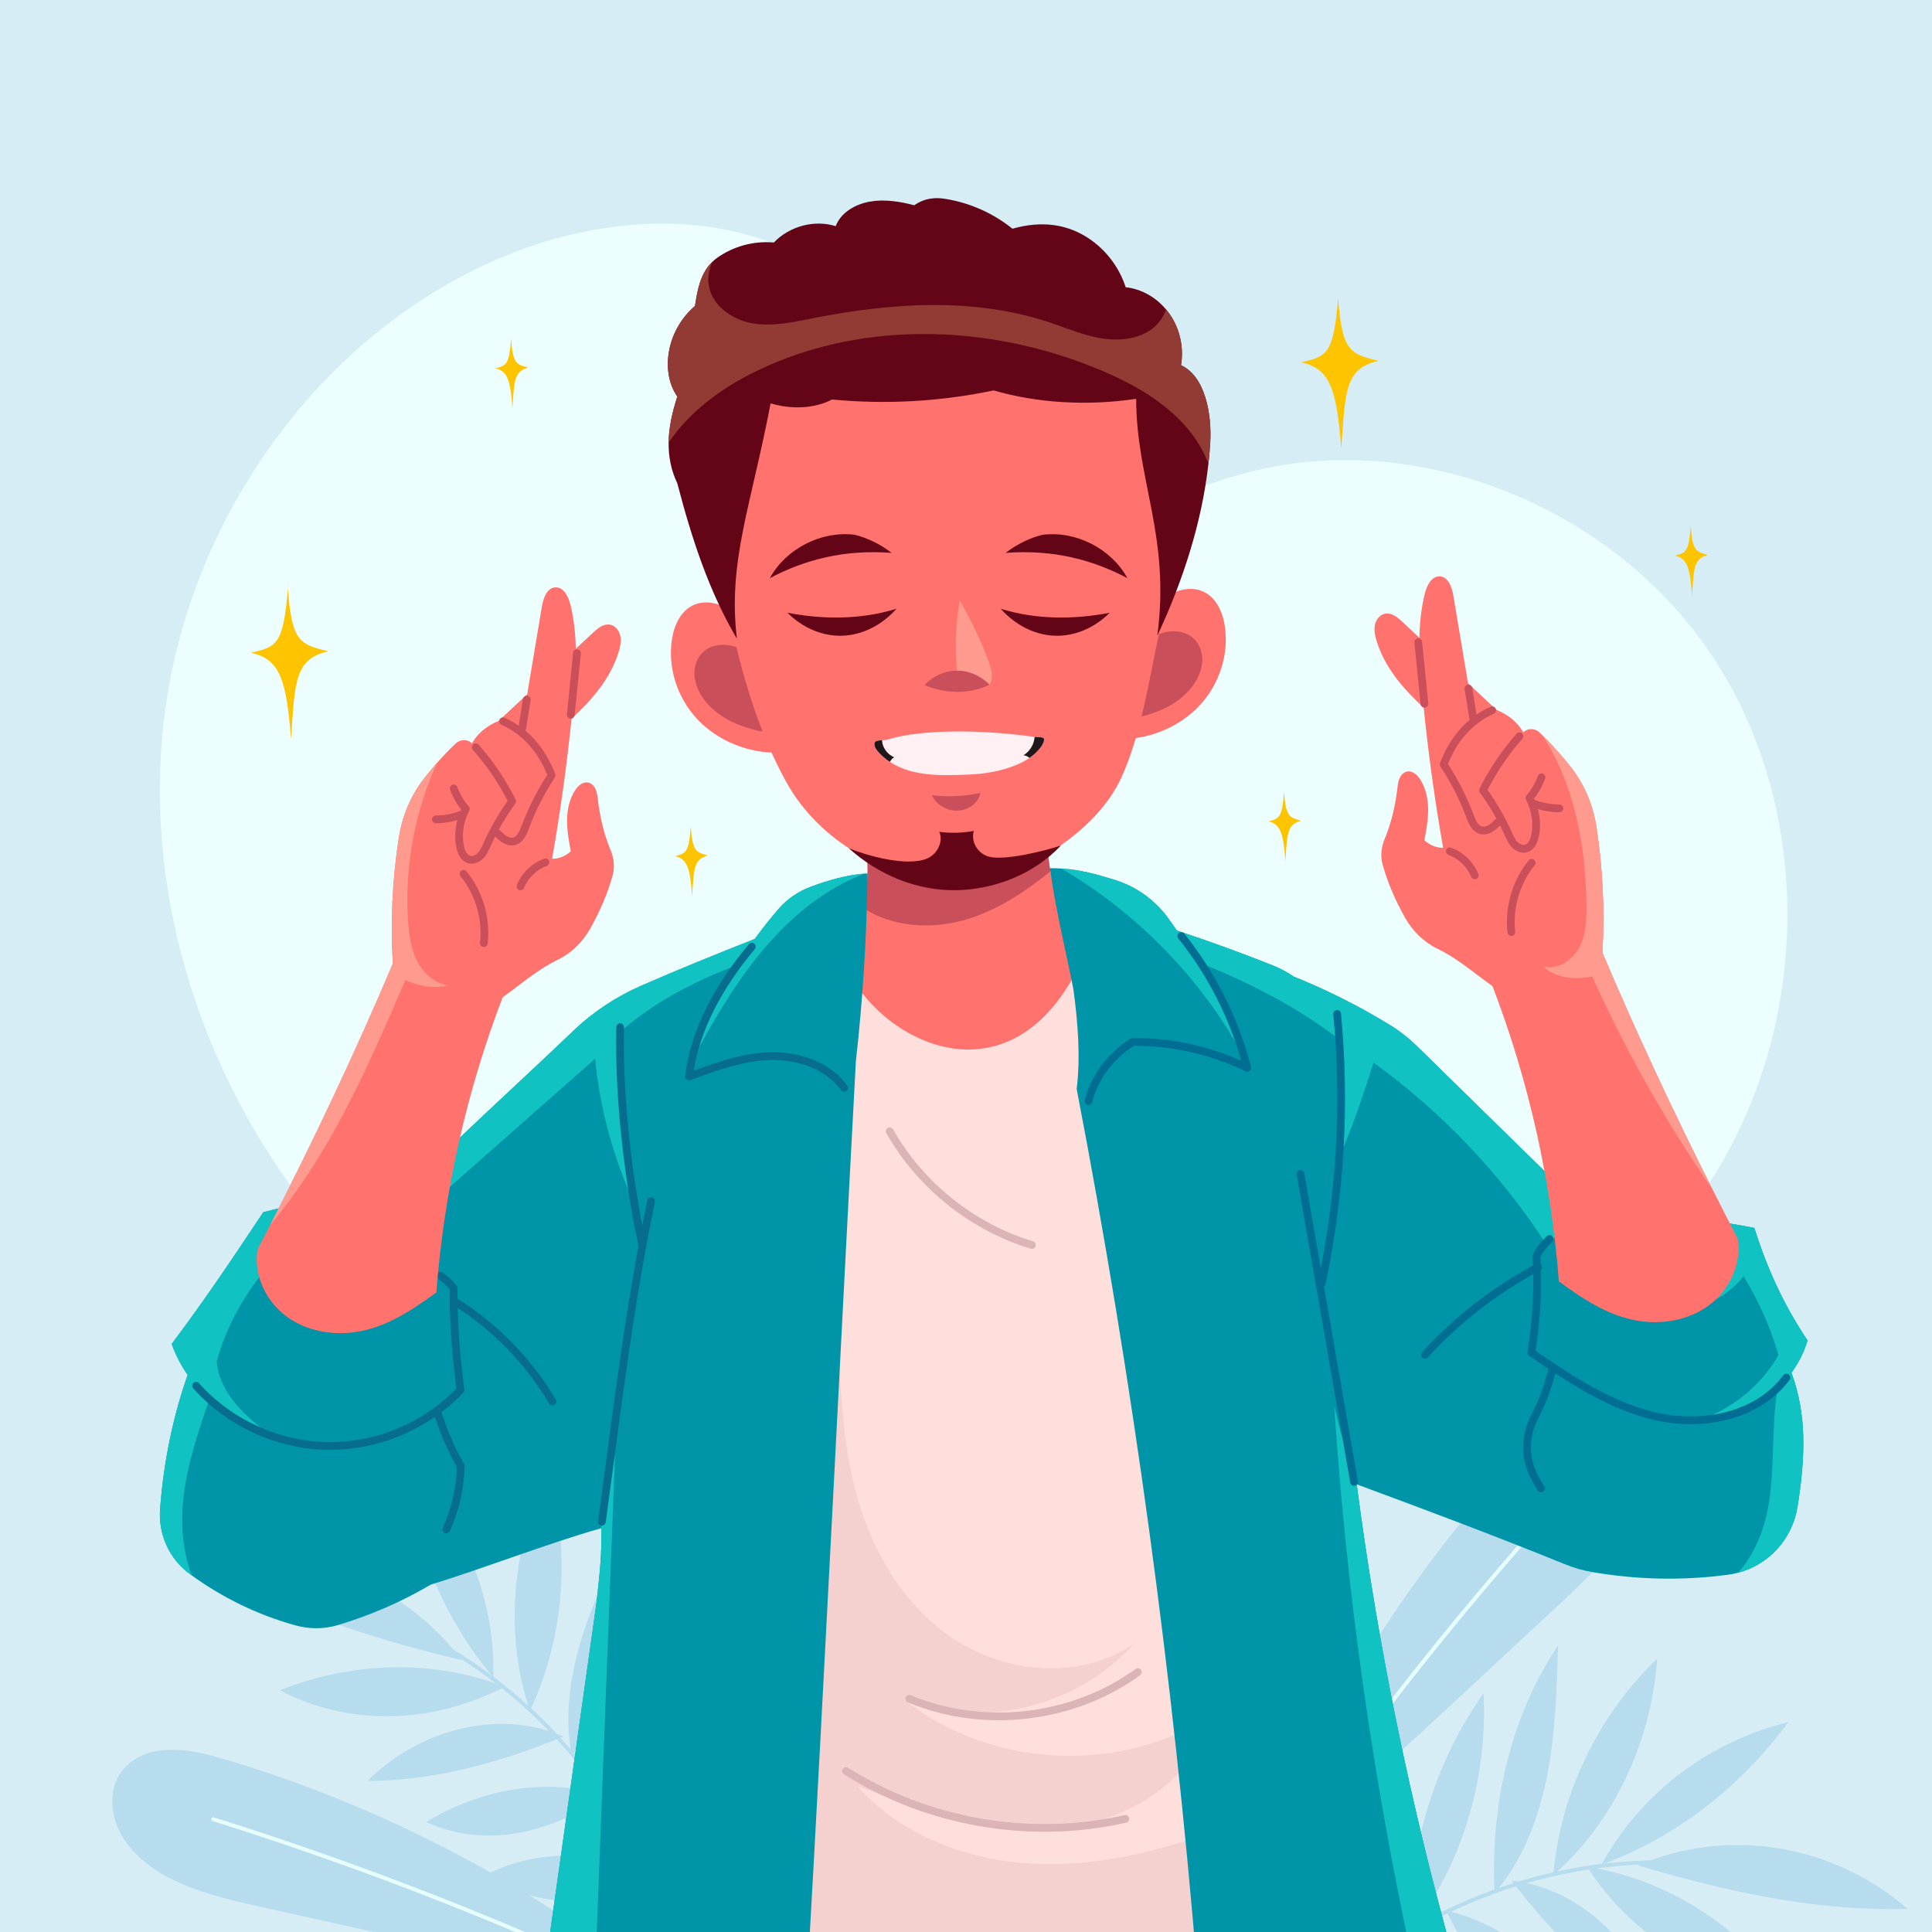 <?xml version="1.0" encoding="utf-8"?>
<!-- Generator: Adobe Illustrator 27.5.0, SVG Export Plug-In . SVG Version: 6.00 Build 0)  -->
<svg version="1.1" xmlns="http://www.w3.org/2000/svg" xmlns:xlink="http://www.w3.org/1999/xlink" x="0px" y="0px"
	 viewBox="0 0 500 500" style="enable-background:new 0 0 500 500;" xml:space="preserve">
<g id="BACKGROUND">
	<rect style="fill:#D6EDF5;" width="500" height="500"/>
</g>
<g id="OBJECTS">
	<path style="fill:#EDFEFF;" d="M243.021,387.898c-53.396,0.213-107.394-18.958-146.15-56.061
		c-38.755-37.103-60.849-92.463-54.381-146.002S85.438,82.562,135.695,64.341c27.58-9.999,61.175-9.567,83.186,9.972
		c10.329,9.169,17.155,21.588,25.319,32.766c8.164,11.178,18.722,21.784,32.224,24.417c14.962,2.918,29.715-4.494,44.386-8.652
		c45.261-12.824,97.225,8.206,122.971,47.935c25.746,39.728,24.621,94.816-0.941,134.665
		c-19.608,30.565-51.363,51.591-85.132,64.358C323.939,382.568,287.912,387.719,243.021,387.898z"/>
	<g>
		<path style="fill:#FFC400;" d="M347.144,116.154c0.945-15.411,1.118-20.842,9.611-22.754c-7.192-1.85-9.441-2.208-10.441-16.246
			c-1.212,14.734-2.971,15.012-9.559,16.626C344.477,95.367,345.908,101.275,347.144,116.154z"/>
		<path style="fill:#FFC400;" d="M75.338,191.327c0.945-15.411,1.118-20.842,9.611-22.755c-7.192-1.85-9.441-2.208-10.441-16.245
			c-1.213,14.734-2.971,15.012-9.559,16.626C72.671,170.54,74.102,176.448,75.338,191.327z"/>
		<path style="fill:#FFC400;" d="M332.671,222.9c0.401-7.113,0.475-9.62,4.085-10.502c-3.057-0.854-4.013-1.019-4.438-7.498
			c-0.515,6.8-1.263,6.929-4.062,7.674C331.537,213.306,332.145,216.033,332.671,222.9z"/>
		<path style="fill:#FFC400;" d="M437.915,154.126c0.401-7.113,0.475-9.62,4.085-10.502c-3.057-0.854-4.013-1.019-4.438-7.498
			c-0.515,6.8-1.263,6.928-4.062,7.674C436.782,144.531,437.39,147.258,437.915,154.126z"/>
		<path style="fill:#FFC400;" d="M132.63,105.654c0.401-7.113,0.475-9.62,4.085-10.502c-3.057-0.854-4.013-1.019-4.438-7.498
			c-0.515,6.8-1.263,6.929-4.062,7.674C131.497,96.06,132.105,98.787,132.63,105.654z"/>
		<path style="fill:#FFC400;" d="M179.13,231.9c0.401-7.113,0.475-9.62,4.085-10.502c-3.057-0.854-4.013-1.019-4.438-7.498
			c-0.515,6.8-1.263,6.929-4.062,7.674C177.997,222.306,178.605,225.033,179.13,231.9z"/>
	</g>
	<g>
		<defs>
			<rect id="SVGID_1_" width="500" height="500"/>
		</defs>
		<clipPath id="SVGID_00000113329917053443591870000000698864771755329415_">
			<use xlink:href="#SVGID_1_"  style="overflow:visible;"/>
		</clipPath>
		<g style="clip-path:url(#SVGID_00000113329917053443591870000000698864771755329415_);">
			<g>
				<path style="fill:none;stroke:#B7DCED;stroke-miterlimit:10;" d="M167.14,483.779c-14.376-30.806-39.461-54.571-69.603-65.94"/>
				<path style="fill:#B7DCED;" d="M119.479,429.644c-15.154-20.254-40.913-30.057-66.124-25.164
					C71.598,415.612,91.94,423.062,119.479,429.644z"/>
				<path style="fill:#B7DCED;" d="M127.685,434.117c-12.789-15.092-21.027-34.832-23.403-56.071
					C118.883,392.001,128.244,412.249,127.685,434.117z"/>
				<path style="fill:#B7DCED;" d="M137.16,442.73c-6.638-19.119-4.862-42.36,4.732-61.905
					C147.614,400.523,146.361,423.275,137.16,442.73z"/>
				<path style="fill:#B7DCED;" d="M148.001,454.405c-2.118-10.566-0.319-22.156,3.334-32.905
					c3.653-10.749,9.086-20.827,14.485-30.827C167.159,411.499,161.324,433.624,148.001,454.405z"/>
				<path style="fill:#B7DCED;" d="M130.596,436.541c-17.992-7.039-38.912-6.72-58.157,0.886
					C89.552,446.517,111.1,446.613,130.596,436.541z"/>
				<path style="fill:#B7DCED;" d="M145.809,449.425c-15.983-7.106-36.735-2.404-50.774,11.505
					C111.233,460.839,127.785,456.846,145.809,449.425z"/>
				<path style="fill:#B7DCED;" d="M156.561,464.547c-14.776-4.433-31.817-1.852-46.216,6.999
					C123.798,477.785,140.82,475.8,156.561,464.547z"/>
				<path style="fill:#B7DCED;" d="M161.931,474.267c-3.146-21.112,2.19-44.541,14.394-63.195
					C178.238,432.048,173.57,454.44,161.931,474.267z"/>
				<path style="fill:#B7DCED;" d="M173.285,490.688c-12.641-11.901-32.721-13.814-49.06-4.674
					C138.01,492.478,153.894,494.388,173.285,490.688z"/>
			</g>
			<g>
				<path style="fill:none;stroke:#B7DCED;stroke-miterlimit:10;" d="M355.511,505.784c27.857-19.484,61.466-27.515,93.253-22.281"
					/>
				<path style="fill:#B7DCED;" d="M423.86,482.749c23.254-9.958,50.462-5.561,69.844,11.287
					C472.339,494.549,450.997,490.825,423.86,482.749z"/>
				<path style="fill:#B7DCED;" d="M414.516,482.517c18.623-6.672,35.631-19.643,48.312-36.846
					C443.205,450.452,424.971,463.303,414.516,482.517z"/>
				<path style="fill:#B7DCED;" d="M402.004,485.236c15.311-13.234,25.399-34.248,26.868-55.971
					C414.064,443.459,403.768,463.787,402.004,485.236z"/>
				<path style="fill:#B7DCED;" d="M386.776,489.923c7.119-8.09,11.359-19.025,13.573-30.16c2.214-11.135,2.55-22.579,2.877-33.939
					C391.65,443.187,385.635,465.264,386.776,489.923z"/>
				<path style="fill:#B7DCED;" d="M410.784,483.161c19.101,2.905,37.055,13.645,49.915,29.858
					C441.333,512.329,422.627,501.634,410.784,483.161z"/>
				<path style="fill:#B7DCED;" d="M391.165,486.707c17.394,1.842,33.011,16.294,38.211,35.359
					C415.396,513.885,403.06,502.148,391.165,486.707z"/>
				<path style="fill:#B7DCED;" d="M374.291,494.423c15.012,3.553,28.477,14.311,36.518,29.178
					C396.039,522.274,382.292,512.041,374.291,494.423z"/>
				<path style="fill:#B7DCED;" d="M364.779,500.154c13.284-16.707,20.383-39.664,19.147-61.921
					C371.778,455.439,364.619,477.163,364.779,500.154z"/>
				<path style="fill:#B7DCED;" d="M346.734,508.694c16.898-3.982,35.243,4.406,44.819,20.493
					C376.383,527.887,361.673,521.597,346.734,508.694z"/>
			</g>
			<g>
				<path style="fill:#B7DCED;" d="M172.852,515.68c-34.101-27.239-73.598-48.523-116.764-60.967
					c-7.953-2.293-18.27-3.604-24.031,3.056c-4.818,5.571-3.304,13.797,0.685,19.163c7.538,10.138,21.327,13.577,34.171,16.436
					C105.61,501.981,144.306,510.594,172.852,515.68z"/>
				<path style="fill:none;stroke:#E7FEFF;stroke-linecap:round;stroke-linejoin:round;stroke-miterlimit:10;" d="M55.175,470.805
					c39.385,12.388,77.663,27.411,114.498,44.937"/>
			</g>
			<g>
				<path style="fill:#B7DCED;" d="M324.931,486.81c15.59-40.765,38.85-79.132,69.753-111.737
					c5.694-6.007,13.923-12.367,22.265-9.545c6.977,2.36,9.841,10.219,9.122,16.866c-1.359,12.559-11.503,22.514-21.126,31.488
					C375.953,440.919,346.961,467.957,324.931,486.81z"/>
				<path style="fill:none;stroke:#E7FEFF;stroke-linecap:round;stroke-linejoin:round;stroke-miterlimit:10;" d="M403.627,388.481
					c-27.673,30.641-53.055,62.993-75.925,96.771"/>
			</g>
		</g>
	</g>
	<g>
		<defs>
			<rect id="SVGID_00000141417852802619519080000007473446201663892636_" width="500" height="500"/>
		</defs>
		<clipPath id="SVGID_00000003817606922038119640000016546060481749674943_">
			<use xlink:href="#SVGID_00000141417852802619519080000007473446201663892636_"  style="overflow:visible;"/>
		</clipPath>
		<g style="clip-path:url(#SVGID_00000003817606922038119640000016546060481749674943_);">
			<g>
				<path style="fill:#FFDFDB;" d="M320.11,506.97c-0.57,0.07-1.14,0.13-1.71,0.19c-42.19,4.84-84.33,5.23-125.99,0.9
					c3.56-57.82,9.05-122.98,16.52-184.63c3.17-26.18,6.7-51.73,10.59-75.82c4.14,0.28,10.11-0.33,18.16-1.23
					c16.52,0.48,33.07,0.12,50.22,0.64C300.97,327.96,312.38,425.34,320.11,506.97z"/>
				<path style="opacity:0.588;fill:#EDC7C7;" d="M318.4,507.16c-42.19,4.84-84.33,5.23-125.99,0.9
					c3.56-57.82,9.05-122.98,16.52-184.63c2.51-2.67,5.49-4.38,9.02-3.8c-1.5,17.27-1.24,42.33,1.91,59.37s11.25,33.81,25.27,43.99
					c14.03,10.18,34.54,12.26,48.6,2.15c-14.24,16.23-38.75,22.54-59.06,15.21c22.04,17.18,54.98,18.78,78.58,3.8
					c-4.18,17.13-22.39,27.85-39.98,29.08c-17.59,1.24-34.77-4.9-51.33-10.95c11.05,12.46,27.78,18.95,44.4,19.98
					c16.63,1.03,33.21-2.95,48.83-8.74C315.73,484.78,316.81,496,318.4,507.16z"/>
				<g>
					<path style="fill:none;stroke:#DBB4B5;stroke-width:2;stroke-linecap:round;stroke-linejoin:round;stroke-miterlimit:10;" d="
						M230.242,292.769c7.934,14.003,21.397,24.773,36.801,29.439"/>
					<path style="fill:none;stroke:#DBB4B5;stroke-width:2;stroke-linecap:round;stroke-linejoin:round;stroke-miterlimit:10;" d="
						M218.948,458.334c21.213,13.414,47.837,17.976,72.305,12.389"/>
					<path style="fill:none;stroke:#DBB4B5;stroke-width:2;stroke-linecap:round;stroke-linejoin:round;stroke-miterlimit:10;" d="
						M235.32,439.639c19.135,8.014,42.367,5.307,59.146-6.893"/>
				</g>
			</g>
			<g>
				<path style="fill:#FF726E;" d="M278.46,251.57c-17.05,32.37-46.62,19.7-57.26,2.64c0.67-6.26,1.21-12.67,1.32-18
					c0.2-0.5,0.38-1,0.54-1.49c2.28-6.87,1.34-12.51,0.97-19.74c15.78,2.5,31.15,1.38,47.05-1.54c-0.14,3.76,0.06,8.08,0.76,12.07
					c0.52,3.01,1.33,5.83,2.5,8.07C275.48,240.21,276.92,244.83,278.46,251.57z"/>
				<path style="fill:#C94F5B;" d="M271.84,225.51c-6.65,5.37-13.44,9.81-21.13,12.26c-9.15,2.9-19.97,2.33-27.65-3.05
					c2.28-6.87,1.34-12.51,0.97-19.74c15.78,2.5,31.15,1.38,47.05-1.54C270.94,217.2,271.14,221.52,271.84,225.51z"/>
			</g>
			<g>
				<path style="fill:#0094A8;" d="M224.52,226.04c-0.19,16.63-1.26,32.94-3.02,48.65c-4.21,78.24-8,156.78-12.51,236.09
					c-18.2,3.89-37.08,4.51-55.04,1.98c-4.4-0.62-8.75-1.43-13.02-2.43l13.45-95.62c0.83-7.48,1.45-13.18,1.21-19.01
					c0-0.06-0.01-0.13-0.01-0.19c-13.66,3.86-30.42,10.4-44.14,14.61c-7.54,4.47-15.62,7.93-24,10.45
					c-3.57,1.08-7.39,1.07-10.99,0.07c-9.59-2.65-18.72-7.06-26.82-12.93c-0.18-0.12-0.35-0.24-0.52-0.37
					c-5.31-3.89-8.18-10.26-7.68-16.82c0.94-12.38,3.35-23.88,7.14-34.69c-1.71-2.47-3.12-5.15-4.13-8.02
					c8.98-11.95,16.34-23.02,23.7-34.09c3.21-0.8,6.18-1.54,9.14-2.29c0.07-0.01,0.14-0.03,0.21-0.05
					c4.83,2.25,9.41,4.29,13.85,6.21c3.93-3.69,8.26-6.87,13.32-9.21c0.26-0.26,0.51-0.51,0.77-0.76
					c14.37-14.33,28.56-27.1,43.03-40.91c5.11-4.89,11.08-8.8,17.56-11.64c9.5-4.15,19.27-8.11,29.3-12.07
					c1.94-2.64,3.98-5.21,6.12-7.71c2.24-2.61,5.14-4.59,8.4-5.8c4.36-1.63,9.25-3.06,13.95-3.4
					C224.04,226.07,224.28,226.05,224.52,226.04z"/>
				<g>
					<path style="fill:#11C2C2;" d="M223.79,226.09c-8.45,3.24-15.62,8.48-21.66,14.63c-8.76,8.9-15.39,19.67-21.37,30.64
						c1.02-7.67,4.11-15.04,8.93-21.16c-10.44,3.98-20.38,9.26-28.84,16.53c-0.15,13.9,0.5,27.81,1.96,41.63
						c-4.83-11.23-7.76-23.28-8.8-34.34c-16.23,14.32-32.46,28.64-48.69,42.95c0.25-3.11,0.29-6.23,0.11-9.35
						c14.37-14.33,28.56-27.1,43.03-40.91c5.11-4.89,11.08-8.8,17.56-11.64c9.5-4.15,19.27-8.11,29.3-12.07
						c1.94-2.64,3.98-5.21,6.12-7.71c2.24-2.61,5.14-4.59,8.4-5.8C214.2,227.86,219.09,226.43,223.79,226.09z"/>
					<path style="fill:#11C2C2;" d="M77.28,311.43c-0.56,2.98-0.87,6-0.91,9.03c-9.87,9.05-16.86,19.71-20.29,31.82
						c0.32,4.12,2.34,7.97,5,11.13c2.66,3.16,5.94,5.74,9.19,8.29c-6.21-1.56-11.91-5.12-15.99-9.79
						c-3.19,9.24-6.41,18.62-7.03,28.38c-0.37,5.86,0.32,11.95,2.38,17.42c-0.18-0.12-0.35-0.24-0.52-0.37
						c-5.31-3.89-8.18-10.26-7.68-16.82c0.94-12.38,3.35-23.88,7.14-34.69c-1.71-2.47-3.12-5.15-4.13-8.02
						c8.98-11.95,16.34-23.02,23.7-34.09C71.35,312.92,74.32,312.18,77.28,311.43z"/>
					<path style="fill:#11C2C2;" d="M159.18,376.39c-1.74,45.46-3.48,90.92-5.23,136.37c-4.4-0.62-8.75-1.43-13.02-2.43l13.45-95.62
						c0.83-7.48,1.45-13.18,1.21-19.01C156.79,389.26,157.98,382.82,159.18,376.39z"/>
				</g>
				<g>
					<path style="fill:none;stroke:#066D8F;stroke-width:2;stroke-linecap:round;stroke-linejoin:round;stroke-miterlimit:10;" d="
						M194.577,244.999c-8.415,9.993-14.849,21.648-16.278,33.604c6.79-2.512,13.731-5.055,20.968-5.264
						c7.237-0.209,14.955,2.327,19.18,8.207"/>
					<path style="fill:none;stroke:#066D8F;stroke-width:2;stroke-linecap:round;stroke-linejoin:round;stroke-miterlimit:10;" d="
						M160.481,265.836c-0.36,18.304,2.011,38.677,5.761,56.596"/>
					<path style="fill:none;stroke:#066D8F;stroke-width:2;stroke-linecap:round;stroke-linejoin:round;stroke-miterlimit:10;" d="
						M168.495,310.846c-5.961,29.386-8.67,53.217-12.718,82.956"/>
					<path style="fill:none;stroke:#066D8F;stroke-width:2;stroke-linecap:round;stroke-linejoin:round;stroke-miterlimit:10;" d="
						M114.069,330.18c1.084,0.858,2.168,1.717,3.312,3.117c-0.038,8.665,0.578,17.333,1.806,26.405
						c-8.812,9.316-21.624,14.714-34.446,14.515c-12.822-0.199-25.459-5.994-33.978-15.579"/>
					<path style="fill:none;stroke:#066D8F;stroke-width:2;stroke-linecap:round;stroke-linejoin:round;stroke-miterlimit:10;" d="
						M113.239,365.494c1.453,4.696,3.358,9.258,5.994,13.903c-0.094,5.565-1.368,11.169-3.731,16.419"/>
					<path style="fill:none;stroke:#066D8F;stroke-width:2;stroke-linecap:round;stroke-linejoin:round;stroke-miterlimit:10;" d="
						M117.854,336.918c10.253,6.446,18.941,15.362,25.119,25.779"/>
				</g>
			</g>
			<g>
				<g>
					<path style="fill:#FF726E;" d="M201.669,194.787c-7.934,0.218-15.901-3.024-21.173-8.616c-5.272-5.592-7.75-13.43-6.585-20.829
						c0.573-3.638,2.346-7.524,5.958-8.917c2.79-1.076,6.069-0.366,8.62,1.147c2.551,1.514,4.52,3.739,7.578,6.349
						C196.925,174.271,198.819,184.546,201.669,194.787z"/>
					<path style="fill:#C94F5B;" d="M198.06,173.865c-1.474-2.172-3.25-4.287-5.759-5.651c-2.509-1.364-5.887-1.844-8.526-0.663
						c-3.362,1.505-4.509,5.181-3.911,8.319c0.769,4.04,3.84,7.636,7.844,10.008c4.003,2.371,8.87,3.593,13.758,4.003
						C200.153,184.821,201.566,179.031,198.06,173.865z"/>
				</g>
				<g>
					<path style="fill:#FF726E;" d="M289.192,191.287c7.934,0.218,15.901-3.024,21.173-8.616c5.272-5.592,7.75-13.43,6.585-20.829
						c-0.572-3.638-2.346-7.524-5.958-8.917c-2.79-1.076-6.069-0.366-8.62,1.147c-2.551,1.514-4.52,3.739-7.578,6.349
						C293.937,170.771,292.043,181.046,289.192,191.287z"/>
					<path style="fill:#C94F5B;" d="M292.802,170.365c1.474-2.172,3.25-4.287,5.759-5.651c2.509-1.364,5.887-1.844,8.526-0.663
						c3.362,1.505,4.509,5.181,3.911,8.319c-0.769,4.04-3.84,7.636-7.844,10.008c-4.003,2.371-8.87,3.593-13.758,4.003
						C290.708,181.321,289.296,175.531,292.802,170.365z"/>
				</g>
				<path style="fill:#FF726E;" d="M290.309,201.024c5.184-11.553,7.058-25.257,9.782-37.624
					c1.996-12.316,3.937-28.354,3.432-40.001c-0.505-11.647-3.284-23.448-9.815-33.105c-4.738-7.005-11.316-12.666-18.655-16.867
					c-14.862-8.508-33.181-10.986-49.616-6.175c-16.435,4.811-30.678,16.992-37.461,32.716c-8.365,19.391-5.168,41.817,1.489,62.753
					c3.02,13.358,6.881,26.564,13.846,39.358c8.588,15.776,26.451,25.956,44.412,25.737
					C265.683,227.599,284.17,214.705,290.309,201.024z"/>
				<g>
					<g>
						<path style="fill:#630517;" d="M230.735,143.086c-2.915-2.293-6.366-3.901-9.524-4.684
							c-8.67-1.085-17.779,3.568-21.983,11.228C208.313,144.824,218.524,142.164,230.735,143.086z"/>
						<path style="fill:#630517;" d="M203.796,158.576c3.987,3.987,9.145,6.137,14.268,5.948s10.168-2.715,13.956-6.988
							C222.608,160.492,212.559,160.283,203.796,158.576z"/>
					</g>
					<g>
						<path style="fill:#630517;" d="M260.267,143.086c2.915-2.293,6.366-3.901,9.524-4.684c8.67-1.085,17.779,3.568,21.983,11.228
							C282.688,144.824,272.477,142.164,260.267,143.086z"/>
						<path style="fill:#630517;" d="M287.205,158.576c-3.987,3.987-9.145,6.137-14.268,5.948
							c-5.123-0.189-10.168-2.715-13.956-6.988C268.394,160.492,278.443,160.283,287.205,158.576z"/>
					</g>
					<g>
						<path style="fill:#FF9A8F;" d="M247.662,175.023c0.065,0.207,0.13,0.414,0.194,0.62c-0.743-6.729-0.689-13.546,0.523-20.238
							c2.758,4.727,5.137,9.674,7.108,14.78c0.893,2.314,1.907,5.044,0.611,7.018C253.585,177.647,250.697,177.256,247.662,175.023z
							"/>
						<path style="fill:#C94F5B;" d="M239.272,177.315c2.066-2.296,5.103-3.69,8.191-3.758s6.184,1.188,8.635,3.647
							C251.159,179.587,245.186,179.718,239.272,177.315z"/>
					</g>
					<g>
						<path style="fill:#FFF0F3;" d="M269.35,193.39c-0.85,1.1-1.83,2-2.92,2.76c-2.05,1.42-4.45,2.31-6.98,3.03
							c-3.86,1.09-7.92,1.31-11.94,1.39c-3.68,0.08-7.41,0.05-10.99-0.8c-2.19-0.52-4.34-1.36-6.21-2.59
							c-1.2-0.78-2.29-1.72-3.21-2.83c-0.5-0.61-0.99-1.42-0.71-2.16c0.19-0.5,1.03-0.56,1.88-0.61c0.49-0.03,0.99-0.06,1.37-0.18
							c8.84-2.73,24.66-2.62,38.1-0.68h0.01c0.69,0.1,1.9-0.04,2.32,0.32C270.53,191.42,269.76,192.86,269.35,193.39z"/>
						<path style="fill:#21161A;" d="M269.35,193.39c-0.85,1.1-1.83,2-2.92,2.76c-0.42-0.38-0.96-0.63-1.55-0.68
							c1.7-1.07,2.77-2.89,2.87-4.75c0.69,0.1,1.9-0.04,2.32,0.32C270.53,191.42,269.76,192.86,269.35,193.39z"/>
						<path style="fill:#21161A;" d="M231.4,195.98c-0.48,0.3-0.85,0.72-1.09,1.2c-1.2-0.78-2.29-1.72-3.21-2.83
							c-0.5-0.61-0.99-1.42-0.71-2.16c0.19-0.5,1.03-0.56,1.88-0.61C228.34,193.38,229.55,195.18,231.4,195.98z"/>
					</g>
					<path style="fill:#C94F5B;" d="M253.686,205.21c-4.062,0.935-8.347,1.033-12.5,0.606c1.056,2.421,3.86,4.088,6.677,3.971
						C250.681,209.67,253.312,207.777,253.686,205.21z"/>
				</g>
				<g>
					<path style="fill:#630517;" d="M313.2,114.71c-0.11,1.77-0.26,3.53-0.46,5.3c-1.69,15.17-6.6,30.34-13.24,44.54
						c3.47-25.56-5.46-40.43-5.46-61.34c-12.73,1.94-25.95,1.04-36.86-2.17c-13.93,2.92-27.99,3.67-41.86,2.35
						c-4.3,2.3-10.39,2.67-15.89,0.99c-5.09,26.7-11.11,41.01-8.72,60.91c-7.22-12.19-11.71-25.97-15.42-40.2
						c-1.66-3.47-2.29-7-2.25-10.53c0.05-4,0.98-8,2.25-11.92c-2.41-3.48-2.95-8.07-2.03-12.36c0.91-4.29,3.28-8.26,6.61-11.1
						c0.58-3.87,1.3-8.33,4.44-11.37c0.38-0.39,0.8-0.73,1.25-1.06c4.22-3.02,9.55-4.46,14.72-3.99c3.97-4.18,10.46-5.98,16-4.23
						c1.32-3.52,5.02-5.67,8.84-6.35c3.81-0.67,7.74-0.04,11.49,0.94c2.92-2.01,5.68-2.03,7.99-1.66c6.34,1,12.41,3.69,17.42,7.73
						c7.56-2.13,13.66-1.1,18.67,1.84c5,2.94,8.86,7.77,10.63,13.3c4.17,0.47,7.88,2.66,10.48,5.79c0.35,0.4,0.66,0.82,0.96,1.25
						c2.61,3.79,3.66,8.62,2.88,13.15C311.91,97.38,313.66,107.19,313.2,114.71z"/>
					<path style="fill:#913B34;" d="M313.2,114.71c-0.11,1.77-0.26,3.53-0.46,5.3c-1.05-2.75-2.5-5.35-4.26-7.67
						c-5.93-7.81-14.79-12.84-23.83-16.62c-28.87-12.11-63.13-13.07-90.93,1.34c-8.03,4.16-15.74,10.09-20.68,17.5
						c0.05-4,0.98-8,2.25-11.92c-2.41-3.48-2.95-8.07-2.03-12.36c0.91-4.29,3.28-8.26,6.61-11.1c0.58-3.87,1.3-8.33,4.44-11.37
						c-0.81,1.86-1.18,3.88-0.9,5.88c0.75,5.27,5.91,9.01,11.15,9.96c5.24,0.95,10.6-0.26,15.82-1.29
						c20.23-4.01,41.6-5.45,61.17,1.05c4.38,1.46,8.66,3.31,13.21,4.1c4.56,0.79,9.55,0.39,13.29-2.33
						c1.71-1.25,3.04-3.07,3.75-5.06c0.35,0.4,0.66,0.82,0.96,1.25c2.61,3.79,3.66,8.62,2.88,13.15
						C311.91,97.38,313.66,107.19,313.2,114.71z"/>
				</g>
				<path style="fill:#630517;" d="M219.677,219.523c7.596,6.86,17.544,11.032,27.777,10.858
					c10.234-0.173,20.346-4.362,27.113-11.555c-5.205,1.682-14.452,3.822-18.394,2.937c-3.06-0.687-5.004-3.857-4.153-6.721
					c-3.009,0.578-6.202,0.606-8.945,0.234c1.17,2.564-0.581,5.855-3.188,6.926C234.425,224.446,223.691,221.197,219.677,219.523z"
					/>
			</g>
			<g>
				<g>
					<g>
						<path style="fill:#FF726E;" d="M158.54,226.6c-1.32,4.78-3.35,9.39-5.78,13.71c-1.96,3.49-4.88,6.37-8.48,8.11
							c-3.57,1.72-6.84,4.16-10.02,6.57c-1.37,1.04-2.75,2.09-4.17,3.09c-3.18,2.24-6.53,4.21-10.25,5.25
							c-5.02,1.39-10.96,0.68-16.51-6.03c-0.4-0.49-0.8-1.01-1.2-1.56c-0.2-2.11-0.36-4.22-0.47-6.33
							c-0.61-10.67-0.18-21.48,1.56-32.67c0.86-5.57,3.09-10.87,6.56-15.32c1.05-1.35,2.15-2.66,3.29-3.95
							c1.53-1.74,3.14-3.43,4.85-5.05c1.07-1.02,2.78-1.2,3.94-0.28c0.1,0.08,0.18,0.16,0.26,0.25c1.41-2.43,3.55-4.42,6.94-5.83
							c2.46-2.3,4.92-4.6,7.38-6.9c1.26-7.55,2.52-15.09,3.79-22.64c0.37-2.19,1.3-4.91,3.51-5.01c2.11-0.1,3.33,2.32,3.85,4.36
							c0.95,3.77,1.35,7.64,1.43,11.53c0.03,1.51,0.02,3.02-0.04,4.53c-0.1,3.2-0.37,6.41-0.67,9.59c-0.13,1.33-0.26,2.65-0.4,3.98
							c-1.23,12.14-2.91,24.23-5.03,36.25c1.61,0.02,3.29-0.54,4.84-1.92c-0.49-2.67-0.98-5.35-0.96-8.06
							c0.02-2.71,0.6-5.48,2.08-7.75c0.76-1.16,2.01-2.27,3.37-2c0.89,0.18,1.59,0.92,1.95,1.76c0.37,0.83,0.46,1.75,0.57,2.66
							c0.54,4.45,1.54,8.86,3.26,12.98C158.88,222.04,159.16,224.38,158.54,226.6z"/>
						<g>
							<path style="fill:#FF726E;" d="M160.11,168.71c-2.1,6.86-6.84,12.36-12.2,17.29c0.14-1.33,0.27-2.65,0.4-3.98
								c0.44-4.68,0.81-9.42,0.71-14.12c1.48-1.38,2.96-2.77,4.44-4.15c1.23-1.15,2.72-2.38,4.38-2.1c1.38,0.23,2.4,1.53,2.69,2.91
								C160.83,165.93,160.52,167.36,160.11,168.71z"/>
							
								<path style="fill:none;stroke:#C94F5B;stroke-width:2;stroke-linecap:round;stroke-linejoin:round;stroke-miterlimit:10;" d="
								M123.118,193.389c3.477,3.96,6.547,8.278,9.439,13.979c-2.535,3.479-4.709,7.22-6.477,11.145
								c-0.461,1.023-0.91,2.082-1.68,2.897c-0.771,0.816-1.955,1.347-3.028,1.02c-1.292-0.394-1.95-1.822-2.248-3.139
								c-0.742-3.281-0.186-6.838,1.42-9.937c-1.362-1.561-2.427-3.381-3.12-5.334"/>
							
								<path style="fill:none;stroke:#C94F5B;stroke-width:2;stroke-linecap:round;stroke-linejoin:round;stroke-miterlimit:10;" d="
								M112.794,212.052c2.271-0.004,4.541-0.426,6.662-1.237"/>
							
								<path style="fill:none;stroke:#C94F5B;stroke-width:2;stroke-linecap:round;stroke-linejoin:round;stroke-miterlimit:10;" d="
								M119.959,226.144c4.037,4.959,5.98,11.569,5.27,17.924"/>
							
								<path style="fill:none;stroke:#C94F5B;stroke-width:2;stroke-linecap:round;stroke-linejoin:round;stroke-miterlimit:10;" d="
								M130.178,186.67c5.536,2.443,10.001,7.21,12.573,14.006c-2.758,4.17-5.043,8.653-6.797,13.336
								c-0.561,1.499-1.267,3.216-2.8,3.675c-1.619,0.485-3.238-0.726-4.358-1.991"/>
							
								<path style="fill:none;stroke:#C94F5B;stroke-width:2;stroke-linecap:round;stroke-linejoin:round;stroke-miterlimit:10;" d="
								M141.157,223.175c-2.894,1.048-5.302,3.367-6.459,6.219"/>
							
								<path style="fill:none;stroke:#C94F5B;stroke-width:2;stroke-linecap:round;stroke-linejoin:round;stroke-miterlimit:10;" d="
								M149.326,169.033c-0.537,5.32-1.074,10.64-1.611,15.96"/>
							
								<path style="fill:none;stroke:#C94F5B;stroke-width:2;stroke-linecap:round;stroke-linejoin:round;stroke-miterlimit:10;" d="
								M136.332,181.044c-0.393,2.477-0.786,4.954-1.179,7.432"/>
						</g>
					</g>
					<path style="fill:#FF726E;" d="M131.95,253.34c-0.64,1.57-1.26,3.15-1.86,4.74c-9.36,24.46-15.16,50.28-17.16,76.4
						c-7.51,5.53-13.47,8.91-19.97,10.1c-6.5,1.19-13.56,0.02-18.87-3.92c-5.31-3.93-8.55-10.79-7.43-17.31
						c1.1-2.1,2.19-4.22,3.28-6.35c11.05-21.56,21.86-44.32,31.72-67.59c1.25-2.95,2.48-5.91,3.7-8.88c0.17,0.17,0.33,0.34,0.5,0.5
						C113.41,248.46,122.52,252.26,131.95,253.34z"/>
				</g>
				<path style="fill:#FF9A8F;" d="M115.99,255.02c-3.48,0.86-7.27,0.33-11.1-1.35c-0.52,1.21-1.04,2.42-1.56,3.63
					c-9.08,21.06-18.71,42.32-33.39,59.7c11.05-21.56,21.86-44.32,31.72-67.59c-0.61-10.67-0.18-21.48,1.56-32.67
					c0.86-5.57,3.09-10.87,6.56-15.32c1.05-1.35,2.15-2.66,3.29-3.95c-5.77,12.76-8.39,26.95-7.45,40.92
					c0.06,0.88,0.13,1.76,0.24,2.64c0.31,2.66,0.88,5.28,2.09,7.66C109.56,251.85,112.47,254.53,115.99,255.02z"/>
			</g>
			<g>
				<g>
					<path style="fill:#0094A8;" d="M466.69,371.97c0.13,6.05-0.55,12.05-1.5,18.03c-1.33,8.31-7.44,14.97-15.42,17.04
						c-0.8,0.21-1.62,0.37-2.46,0.48c-11.82,1.6-23.66,1.32-35.19-0.66c-2.48-0.42-4.91-1.13-7.24-2.08
						c-18.39-7.48-36.05-14.08-53.61-20.58c-0.05-0.02-0.1-0.04-0.15-0.06c5.43,41.59,13.87,82.8,25.22,123.19
						c-3.55,0.22-7.11,0.44-10.7,0.65c-16.74,1-34.2,1.92-55.78,2.4c-6.25-76.68-16.68-153.02-31.22-228.57
						c0.99-7.97,0.39-16.89-0.88-26c-2.05-10.24-4.57-20.48-6.05-31.12c1.03,0,2.01,0.03,2.96,0.09h0.01
						c4.7,0.3,8.61,1.32,13.77,2.92c5.64,1.74,10.55,5.28,13.98,10.08c0.71,1,1.43,2.02,2.15,3.05c8.18,2.7,16.51,5.7,24.89,9.05
						c1.92,0.77,3.72,1.74,5.38,2.88c8.21,3.31,16.3,7.29,24.68,12.4c2.67,1.63,5.13,3.57,7.36,5.76l43.4,42.53l1.01,0.99
						c5.88-0.27,11.79-0.23,17.77,0.13c8.13,0.48,16.4,1.55,24.95,3.21c3.15,10.03,7.48,19.77,13.77,29.12
						c-0.86,2.95-2.29,5.79-4.16,8.37C465.61,360.56,466.57,366.32,466.69,371.97z"/>
				</g>
				<g>
					<path style="fill:#11C2C2;" d="M410.29,313.45c-3.35,2.88-6.71,5.76-10.07,8.64c-12.08-18.61-27.28-34.4-44.73-47.08
						c-2.56,7.92-5.34,16.58-9.08,24.8c1.63-10.31,1.53-20.9-0.29-31.18c-10.32-7.88-22.17-13.99-34.47-19
						c4.18,5.63,8.18,14.1,9.8,23.02c-10.94-19.75-27.31-36.45-46.77-47.87c4.7,0.3,8.61,1.32,13.77,2.92
						c5.64,1.74,10.55,5.28,13.98,10.08c0.71,1,1.43,2.02,2.15,3.05c8.18,2.7,16.51,5.7,24.89,9.05c1.92,0.77,3.72,1.74,5.38,2.88
						c8.21,3.31,16.3,7.29,24.68,12.4c2.67,1.63,5.13,3.57,7.36,5.76L410.29,313.45z"/>
					<path style="fill:#11C2C2;" d="M466.69,371.97c0.13,6.05-0.55,12.05-1.5,18.03c-1.33,8.31-7.44,14.97-15.42,17.04
						c4.26-4.66,6.83-11.14,7.92-17.48c1.64-9.52,0.75-19.32,2.14-28.88c-6.04,4.11-13.22,6.59-20.52,6.93
						c8.77-2.76,16.41-8.93,20.95-16.92c-2.21-7.58-5.26-14.22-9.02-20.43c-3.1,4-7.62,6.89-12.56,8.01
						c-7.77-3.42-9.91-6.96-11.05-10.87c-1.13-3.92-1.16-8.33,0.83-11.89c0.18-0.32,0.38-0.64,0.61-0.94
						c8.13,0.48,16.4,1.55,24.95,3.21c3.15,10.03,7.48,19.77,13.77,29.12c-0.86,2.95-2.29,5.79-4.16,8.37
						C465.61,360.56,466.57,366.32,466.69,371.97z"/>
					<path style="fill:#11C2C2;" d="M376.34,507.33c-3.55,0.22-7.11,0.44-10.7,0.65c-10.34-47.47-17.15-95.7-20.35-144.17
						c1.57,6.74,3.42,13.68,5.98,20.39c-0.05-0.02-0.1-0.04-0.15-0.06C356.55,425.73,364.99,466.94,376.34,507.33z"/>
				</g>
				<g>
					<path style="fill:none;stroke:#006D92;stroke-width:2;stroke-linecap:round;stroke-linejoin:round;stroke-miterlimit:10;" d="
						M281.681,284.959c1.595-6.129,5.603-11.595,11.438-15.306c10.443-0.092,20.9,2.381,29.667,6.709
						c-3.202-12.407-9.061-24.121-17.069-34.125"/>
					<path style="fill:none;stroke:#006D92;stroke-width:2;stroke-linecap:round;stroke-linejoin:round;stroke-miterlimit:10;" d="
						M336.562,303.809c4.621,26.564,9.242,53.127,13.863,79.691"/>
					<path style="fill:none;stroke:#006D92;stroke-width:2;stroke-linecap:round;stroke-linejoin:round;stroke-miterlimit:10;" d="
						M346.053,262.387c2.215,23.22,0.873,46.775-3.964,69.593"/>
					<path style="fill:none;stroke:#006D92;stroke-width:2;stroke-linecap:round;stroke-linejoin:round;stroke-miterlimit:10;" d="
						M401.004,320.641c-1.284,1.318-2.569,2.636-3.389,4.444c0.476,7.863,0.153,15.774-1.299,24.995
						c10.161,6.91,20.65,13.966,32.657,16.578c12.007,2.612,26.051-0.251,33.348-10.138"/>
					<path style="fill:none;stroke:#006D92;stroke-width:2;stroke-linecap:round;stroke-linejoin:round;stroke-miterlimit:10;" d="
						M401.799,353.961c-0.946,4.383-2.507,8.632-4.602,12.643c-2.416,4.626-2.737,10.125-0.478,14.83
						c0.62,1.291,1.321,2.544,2.1,3.747"/>
					<path style="fill:none;stroke:#006D92;stroke-width:2;stroke-linecap:round;stroke-linejoin:round;stroke-miterlimit:10;" d="
						M398.062,327.933c-10.961,5.828-20.918,13.539-29.303,22.694"/>
				</g>
			</g>
			<g>
				<g>
					<path style="fill:#FF726E;" d="M414.71,246.54c-0.12,2.12-0.28,4.24-0.48,6.35c-0.44,0.61-0.88,1.17-1.32,1.7
						c-5.51,6.58-11.4,7.27-16.39,5.89c-3.73-1.04-7.08-3.02-10.26-5.26c-1.41-1-2.79-2.04-4.16-3.08
						c-3.18-2.41-6.45-4.85-10.02-6.57c-3.6-1.74-6.52-4.62-8.48-8.11c-2.43-4.32-4.46-8.93-5.78-13.71
						c-0.62-2.22-0.34-4.56,0.55-6.68c1.72-4.12,2.72-8.53,3.26-12.98c0.11-0.91,0.2-1.83,0.57-2.66c0.36-0.84,1.06-1.58,1.95-1.76
						c1.36-0.27,2.61,0.84,3.37,2c1.48,2.27,2.06,5.04,2.08,7.75c0.02,2.71-0.47,5.39-0.96,8.06c1.55,1.38,3.23,1.94,4.84,1.92
						c-2.12-12.02-3.8-24.11-5.03-36.25c-0.14-1.33-0.27-2.65-0.4-3.98c-0.3-3.22-0.57-6.46-0.68-9.69
						c-0.05-1.48-0.06-2.96-0.03-4.43c0.08-3.89,0.48-7.76,1.43-11.53c0.52-2.04,1.74-4.46,3.85-4.36c2.21,0.1,3.14,2.82,3.51,5.01
						c1.27,7.55,2.53,15.09,3.79,22.64c2.46,2.3,4.92,4.6,7.38,6.9c3.39,1.41,5.53,3.4,6.94,5.83c0.08-0.09,0.16-0.17,0.26-0.25
						c1.16-0.92,2.87-0.74,3.94,0.28c0.25,0.23,0.49,0.47,0.73,0.71c2.69,2.62,5.14,5.39,7.41,8.29c3.47,4.45,5.7,9.75,6.56,15.32
						C414.87,225.07,415.31,235.88,414.71,246.54z"/>
					<g>
						<path style="fill:#FF726E;" d="M356.251,165.859c2.1,6.86,6.84,12.36,12.2,17.29c-0.14-1.33-0.27-2.65-0.4-3.98
							c-0.44-4.68-0.81-9.42-0.71-14.12c-1.48-1.38-2.96-2.77-4.44-4.15c-1.23-1.15-2.72-2.38-4.38-2.1
							c-1.38,0.23-2.4,1.53-2.69,2.91C355.531,163.079,355.841,164.508,356.251,165.859z"/>
						<path style="fill:none;stroke:#C94F5B;stroke-width:2;stroke-linecap:round;stroke-linejoin:round;stroke-miterlimit:10;" d="
							M393.243,190.537c-3.477,3.96-6.547,8.278-9.439,13.979c2.535,3.479,4.709,7.22,6.477,11.145
							c0.461,1.023,0.91,2.082,1.68,2.897c0.771,0.816,1.955,1.347,3.028,1.02c1.292-0.394,1.95-1.822,2.248-3.139
							c0.742-3.281,0.186-6.838-1.42-9.937c1.362-1.561,2.427-3.381,3.12-5.334"/>
						<path style="fill:none;stroke:#C94F5B;stroke-width:2;stroke-linecap:round;stroke-linejoin:round;stroke-miterlimit:10;" d="
							M403.567,209.201c-2.271-0.004-4.541-0.426-6.662-1.237"/>
						<path style="fill:none;stroke:#C94F5B;stroke-width:2;stroke-linecap:round;stroke-linejoin:round;stroke-miterlimit:10;" d="
							M396.402,223.293c-4.037,4.959-5.98,11.569-5.27,17.924"/>
						<path style="fill:none;stroke:#C94F5B;stroke-width:2;stroke-linecap:round;stroke-linejoin:round;stroke-miterlimit:10;" d="
							M386.183,183.818c-5.536,2.443-10.001,7.21-12.573,14.006c2.758,4.17,5.043,8.653,6.797,13.336
							c0.561,1.499,1.267,3.216,2.8,3.675c1.619,0.485,3.238-0.726,4.358-1.991"/>
						<path style="fill:none;stroke:#C94F5B;stroke-width:2;stroke-linecap:round;stroke-linejoin:round;stroke-miterlimit:10;" d="
							M375.204,220.323c2.894,1.048,5.302,3.367,6.459,6.219"/>
						<path style="fill:none;stroke:#C94F5B;stroke-width:2;stroke-linecap:round;stroke-linejoin:round;stroke-miterlimit:10;" d="
							M367.035,166.181c0.537,5.32,1.074,10.64,1.612,15.96"/>
						<path style="fill:none;stroke:#C94F5B;stroke-width:2;stroke-linecap:round;stroke-linejoin:round;stroke-miterlimit:10;" d="
							M380.029,178.192c0.393,2.477,0.786,4.954,1.179,7.431"/>
					</g>
				</g>
				<path style="fill:#FF726E;" d="M442.27,337.81c-5.3,3.94-12.37,5.11-18.87,3.92s-12.46-4.57-19.97-10.1
					c-2-26.12-7.8-51.94-17.17-76.41c-0.59-1.58-1.22-3.16-1.85-4.73c9.43-1.08,18.54-4.88,26.09-12.31c0.17-0.16,0.33-0.33,0.5-0.5
					c1.22,2.96,2.45,5.91,3.71,8.86c8.9,21.06,18.6,41.7,28.57,61.42c2.12,4.22,4.27,8.41,6.42,12.54
					C450.82,327.01,447.58,333.87,442.27,337.81z"/>
				<path style="fill:#FF9A8F;" d="M443.28,307.96c-11.67-16.85-21.84-34.73-30.37-53.37c-0.29-0.62-0.58-1.24-0.86-1.87
					c-5.1,0.98-9.76,0.2-12.62-2.61c3.67,0.96,7.54-1.59,9.31-4.94c1.13-2.16,1.59-4.55,1.76-6.99c0.09-1.37,0.1-2.75,0.08-4.11
					c-0.23-15.28-3.14-31.12-11.41-43.79c2.69,2.62,5.14,5.39,7.41,8.29c3.47,4.45,5.7,9.75,6.56,15.32
					c1.73,11.18,2.17,21.99,1.57,32.65C423.61,267.6,433.31,288.24,443.28,307.96z"/>
			</g>
		</g>
	</g>
</g>
</svg>
